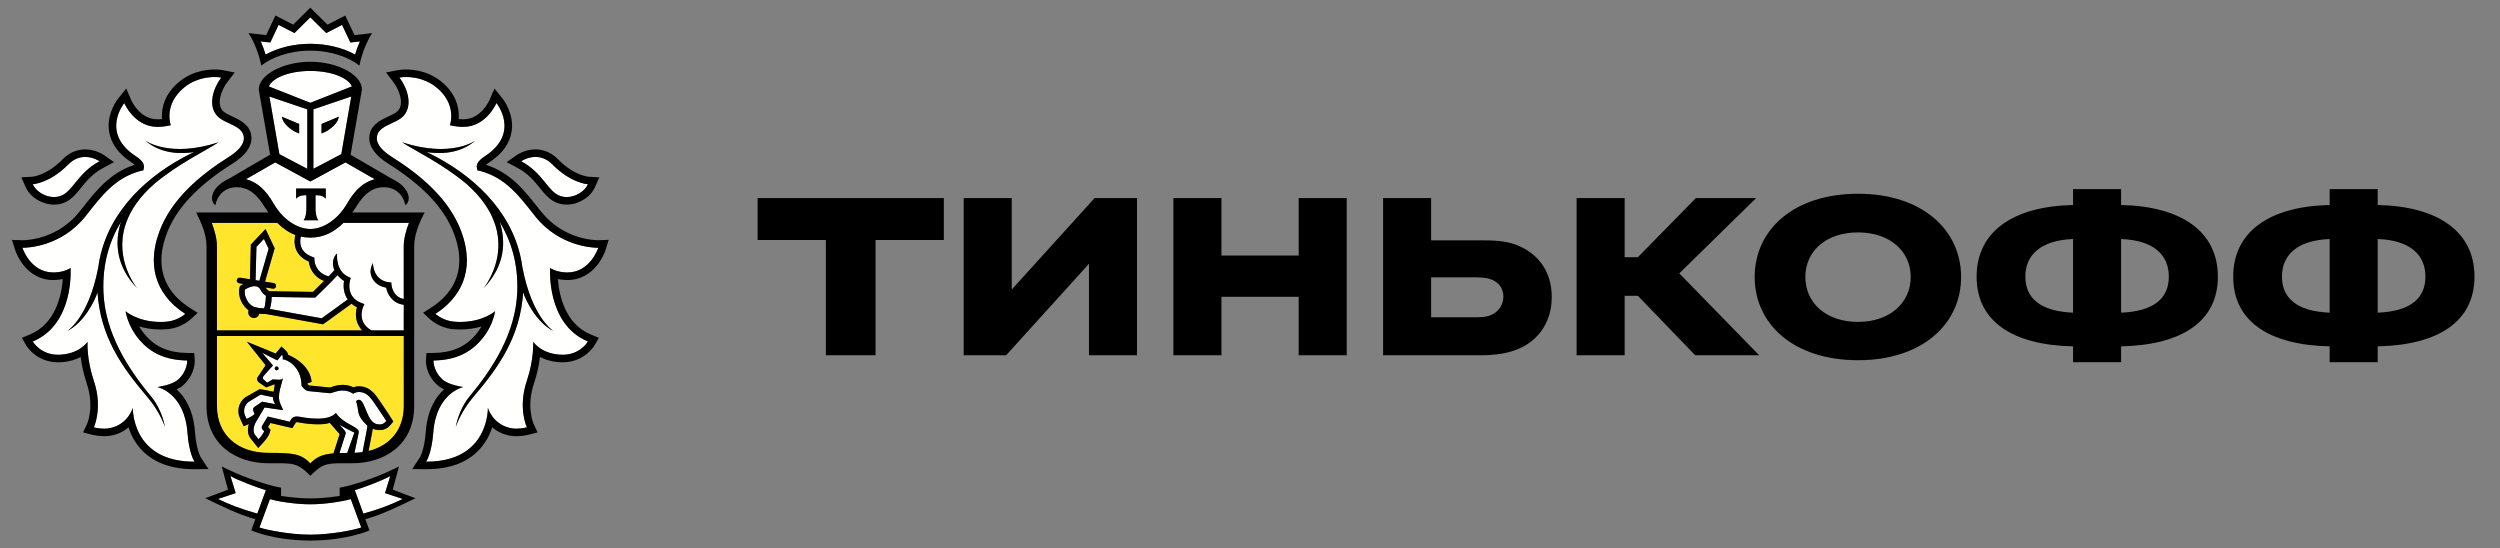 <svg width="114" height="25" viewBox="0 0 114 25" fill="none" xmlns="http://www.w3.org/2000/svg">
<rect x="0" y="0" width="114" height="25" fill="#808080" stroke="none"/>
<g clip-path="url(#clip0_20_2295)">
<path d="M11.242 19.1C11.242 19.1 11.574 18.964 11.605 18.866L11.559 18.756C11.528 18.684 11.532 18.606 11.593 18.564L11.951 18.316L12.55 18.431C12.55 18.431 12.442 18.296 12.452 18.115L11.881 17.994L11.342 18.322C11.248 18.392 11.18 18.491 11.148 18.603C11.117 18.716 11.125 18.835 11.17 18.943L11.242 19.101L11.242 19.1ZM15.478 20.66C15.584 20.656 15.704 20.654 15.833 20.654C15.833 20.654 16.141 19.754 16.159 19.726C15.93 19.619 15.706 19.501 15.489 19.372C15.581 19.509 15.803 19.665 15.759 19.786L15.478 20.66ZM15.661 10.162C15.204 10.615 14.765 10.783 14.373 10.822C14.301 10.83 14.229 10.834 14.156 10.834H14.147C14.002 10.834 13.858 10.819 13.717 10.789C13.692 10.89 13.659 11.104 13.752 11.306C13.835 11.489 14.004 11.625 14.25 11.716L14.333 11.748L14.334 11.837C14.334 11.864 14.354 12.44 14.984 12.601C15.086 12.495 15.18 12.4 15.248 12.319C15.12 12.017 15.188 11.708 15.374 11.557C15.367 11.589 15.284 12.346 15.892 12.628L15.992 12.675L15.962 12.781C15.952 12.814 15.75 13.547 16.486 13.819L16.616 13.869L16.558 13.995C16.545 14.023 16.257 14.688 16.937 15.066H18.411V13.896C17.886 13.832 17.665 13.411 17.608 13.113C17.363 13.071 17.175 12.967 17.046 12.796C16.736 12.389 17.002 12.016 17.006 11.996C17.005 11.999 17.006 12.395 17.251 12.641C17.372 12.758 17.516 12.85 17.734 12.87L17.841 12.88L17.85 12.989C17.852 13.013 17.91 13.55 18.411 13.634L18.41 11.247C18.41 10.876 18.518 10.504 18.648 10.161H15.661L15.661 10.162ZM11.693 11.256L11.654 12.775L11.827 12.803L12.25 11.344L12.035 10.895L11.694 11.256H11.693ZM12.61 16.884C12.598 16.884 12.587 16.881 12.576 16.876C12.566 16.871 12.556 16.864 12.549 16.856C12.541 16.847 12.535 16.837 12.532 16.826C12.528 16.815 12.527 16.803 12.528 16.792C12.528 16.78 12.531 16.769 12.536 16.759C12.541 16.748 12.549 16.739 12.557 16.732C12.566 16.724 12.576 16.719 12.587 16.715C12.598 16.711 12.609 16.71 12.621 16.711C12.671 16.713 12.705 16.756 12.704 16.803C12.702 16.826 12.691 16.848 12.674 16.863C12.656 16.878 12.633 16.886 12.61 16.884ZM16.359 18.23C16.371 18.23 16.387 18.231 16.4 18.235C16.665 18.311 16.73 19.258 17.192 19.342C17.237 19.352 17.279 19.354 17.316 19.354C17.45 19.354 17.529 19.298 17.615 19.196C17.615 19.196 17.382 18.832 17.209 18.586C16.978 18.264 16.799 17.875 16.369 17.875C16.359 17.875 16.346 17.875 16.335 17.876C16.253 17.879 16.174 17.906 16.107 17.953C15.963 17.858 15.796 17.807 15.623 17.806C15.355 17.806 15.145 17.929 15.04 17.929H15.037L14.077 17.835C13.927 17.82 13.808 17.669 13.765 17.61L13.748 17.584C13.748 17.558 13.748 17.532 13.747 17.509C13.714 16.724 13.107 16.389 12.89 16.383C12.89 16.383 12.916 16.234 12.858 16.178L12.646 16.434L11.951 16.086L12.447 16.664L12.027 17.135C11.975 17.188 11.981 17.261 12.003 17.292L12.184 17.451L12.414 17.312C12.425 17.304 12.447 17.301 12.472 17.301C12.536 17.301 12.631 17.317 12.716 17.317C12.811 17.317 12.892 17.298 12.902 17.209C12.873 17.5 12.602 18.006 12.78 18.402L12.911 18.702L12.063 18.58L11.665 19.25C11.543 19.473 11.523 19.713 11.641 19.845L11.79 20.03C11.79 20.03 11.999 19.81 12.045 19.665L11.977 19.591C11.921 19.528 11.924 19.473 11.959 19.405L12.208 18.993L13.209 19.229L13.262 19.138C13.33 19.025 13.428 18.992 13.535 18.992C13.58 18.992 13.625 18.997 13.672 19.005C13.858 19.042 14.164 19.091 14.47 19.091C14.806 19.091 15.139 19.03 15.317 18.832C15.679 19.369 16.415 19.454 16.357 19.728L16.164 20.648C16.292 20.642 16.415 20.634 16.532 20.618L16.717 19.661C16.732 19.579 16.745 19.498 16.756 19.416C16.685 19.344 16.514 19.192 16.416 19.008C16.287 18.759 16.357 18.628 16.236 18.305C16.236 18.305 16.274 18.229 16.359 18.229L16.359 18.23ZM25.244 15.097C24.466 14.713 23.975 13.696 23.855 13.33C23.727 15.347 22.741 16.746 21.589 18.093C20.991 18.791 20.782 19.471 20.782 19.471C20.782 19.471 20.898 18.701 21.414 18.075C22.489 16.785 23.511 15.18 23.587 13.323C23.639 12.027 23.306 10.977 22.785 10.111C23.076 11.012 23.035 12.117 22.046 13.148C22.046 13.148 24.015 10.792 21.262 8.376C20.161 7.458 18.955 6.89 18.335 6.488C20.576 7.218 21.672 6.414 21.672 6.414C20.956 7.034 20.029 7.023 19.454 6.934C19.61 7.01 19.773 7.089 19.946 7.182C21.837 8.208 23.536 9.895 23.826 12.231V12.213C24.265 14.508 25.244 15.097 25.244 15.097L25.244 15.097ZM25.82 12.424C25.837 12.425 25.852 12.425 25.869 12.425C26.923 12.425 27.28 11.298 27.28 11.298H27.26C27.066 11.298 25.499 11.253 24.392 9.847C23.663 8.923 23.066 8.11 21.886 7.791L21.769 7.77L21.744 7.651C21.712 7.471 21.835 7.303 22.116 7.121C23.744 6.056 22.637 4.698 22.637 4.698C22.637 4.698 22.173 5.784 21.133 5.784L21.055 5.782C20.937 5.776 20.823 5.773 20.709 5.748L20.517 5.71C20.517 5.71 20.814 4.904 20.097 4.165C19.559 3.607 18.902 3.512 18.524 3.512C18.332 3.512 18.212 3.537 18.212 3.537C18.571 4.006 18.831 4.785 18.416 5.266C18.057 5.678 17.18 5.699 17.18 6.315C17.18 6.575 17.424 6.88 17.863 7.153C19.18 7.981 20.488 9.081 21.032 10.554C21.712 12.392 20.946 13.612 19.853 14.311C19.853 14.311 20.196 14.626 20.692 14.667C20.794 14.677 20.893 14.681 20.985 14.681C22.034 14.681 22.577 14.189 22.577 14.189C22.577 14.189 22.487 14.869 21.942 15.499C21.437 16.08 20.776 16.424 19.768 16.438C19.768 16.438 19.736 16.905 20.183 17.31C20.469 17.565 21.128 17.649 21.128 17.649C21.128 17.649 19.892 17.898 19.756 19.721C19.682 20.709 19.429 21.052 19.429 21.052H19.451C22.319 21.052 22.246 18.596 22.246 18.596C22.246 18.596 22.445 19.323 23.245 19.513C23.342 19.538 23.445 19.548 23.544 19.548C23.8 19.548 24.025 19.488 24.025 19.488C24.025 19.488 23.606 18.605 24.021 17.371C24.366 16.346 24.311 15.587 24.311 15.587C24.311 15.587 24.697 16.171 25.655 16.176H25.665C25.892 16.18 26.115 16.126 26.315 16.02C26.516 15.915 26.686 15.761 26.81 15.572C24.898 14.779 25.087 12.221 25.087 12.221C25.087 12.221 25.335 12.406 25.819 12.424L25.82 12.424ZM6.714 18.093C5.562 16.746 4.576 15.347 4.446 13.331C4.327 13.697 3.837 14.714 3.06 15.097C3.06 15.097 4.037 14.508 4.476 12.214V12.232C4.767 9.896 6.465 8.208 8.356 7.184C8.53 7.089 8.693 7.01 8.848 6.935C8.274 7.024 7.346 7.034 6.631 6.415C6.631 6.415 7.726 7.219 9.967 6.488C9.347 6.891 8.142 7.458 7.041 8.377C4.287 10.793 6.256 13.149 6.256 13.149C5.267 12.117 5.226 11.014 5.518 10.112C4.996 10.978 4.662 12.028 4.717 13.324C4.792 15.181 5.812 16.786 6.885 18.076C7.405 18.701 7.522 19.471 7.522 19.471C7.522 19.471 7.31 18.793 6.713 18.094L6.714 18.093ZM7.175 17.648C7.175 17.648 7.834 17.566 8.121 17.31C8.566 16.905 8.535 16.438 8.535 16.438C7.526 16.424 6.866 16.081 6.359 15.499C5.816 14.869 5.726 14.19 5.726 14.19C5.726 14.19 6.268 14.681 7.316 14.681C7.41 14.681 7.509 14.677 7.609 14.667C7.919 14.636 8.213 14.512 8.451 14.312C7.357 13.612 6.591 12.392 7.27 10.554C7.814 9.082 9.121 7.981 10.44 7.152C10.878 6.88 11.121 6.575 11.121 6.315C11.121 5.699 10.246 5.679 9.887 5.266C9.472 4.785 9.732 4.006 10.091 3.537C10.091 3.537 9.971 3.512 9.779 3.512C9.401 3.512 8.745 3.607 8.205 4.166C7.488 4.905 7.786 5.711 7.786 5.711L7.594 5.749C7.48 5.772 7.365 5.776 7.247 5.783L7.171 5.784C6.129 5.784 5.665 4.699 5.665 4.699C5.665 4.699 4.56 6.057 6.188 7.121C6.468 7.303 6.591 7.472 6.558 7.652L6.534 7.769L6.415 7.79C5.237 8.11 4.639 8.923 3.91 9.847C2.802 11.253 1.237 11.298 1.043 11.298H1.021C1.021 11.298 1.379 12.425 2.433 12.425C2.45 12.425 2.465 12.425 2.483 12.424C2.968 12.406 3.216 12.221 3.216 12.221C3.216 12.221 3.404 14.779 1.492 15.572C1.492 15.572 1.84 16.177 2.638 16.177H2.647C3.607 16.171 3.992 15.588 3.992 15.588C3.992 15.588 3.936 16.347 4.28 17.372C4.695 18.607 4.278 19.488 4.278 19.488C4.278 19.488 4.501 19.548 4.759 19.548C4.859 19.548 4.961 19.539 5.057 19.513C5.856 19.323 6.056 18.596 6.056 18.596C6.056 18.596 5.983 21.052 8.851 21.052H8.872C8.872 21.052 8.621 20.71 8.547 19.722C8.411 17.899 7.174 17.649 7.174 17.649L7.175 17.648ZM13.504 8.596H14.856V9.06C14.697 8.865 14.387 8.905 14.387 8.905V9.573C14.387 9.573 14.398 9.902 14.514 10.044H13.845C13.962 9.902 13.972 9.573 13.972 9.573V8.905C13.972 8.905 13.664 8.865 13.504 9.06L13.504 8.596ZM12.03 8.666C12.077 8.716 12.123 8.771 12.168 8.826C12.178 8.839 12.188 8.85 12.199 8.865C12.24 8.92 12.282 8.978 12.322 9.037L12.349 9.077C12.397 9.149 12.442 9.224 12.487 9.301C12.902 10.014 13.563 10.441 14.15 10.441C14.739 10.441 15.4 10.014 15.815 9.301C15.861 9.222 15.907 9.145 15.955 9.073C16.01 8.989 16.069 8.907 16.132 8.828C16.178 8.771 16.226 8.715 16.274 8.664C16.282 8.657 16.289 8.648 16.297 8.642C16.509 8.426 16.759 8.262 17.088 8.171L16.942 8.086H16.934L16.351 7.749L15.753 7.406L14.155 8.275L14.15 8.271L14.148 8.275L12.549 7.406L11.951 7.749L11.368 8.086H11.361L11.214 8.171C11.542 8.261 11.793 8.424 12.005 8.64C12.014 8.648 12.02 8.658 12.03 8.666ZM14.15 3.235C13.161 3.235 12.418 3.559 12.256 3.941L14.15 4.687L16.045 3.941C15.885 3.559 15.142 3.235 14.15 3.235ZM14.171 22.994H14.133C13.533 22.998 12.706 22.875 12.308 22.759L11.829 24.053C12.145 24.165 13.215 24.381 14.152 24.381C15.089 24.381 16.159 24.165 16.474 24.053L15.996 22.759C15.596 22.875 14.771 22.998 14.171 22.994ZM17.795 21.707C17.438 21.908 16.642 22.211 16.179 22.351L16.568 23.421C17.284 23.225 17.875 22.997 18.363 22.752L17.557 22.485L17.795 21.707ZM10.508 21.707L10.747 22.485L9.939 22.752C10.426 22.997 11.02 23.225 11.734 23.42L12.123 22.351C11.661 22.21 10.864 21.908 10.508 21.707ZM14.15 1.997C14.897 1.997 15.629 2.176 16.192 2.488C16.244 2.317 16.315 2.107 16.413 1.888L16.2 1.914L15.977 1.936L15.882 1.734L15.597 1.134L15.079 1.403L14.876 1.506L14.714 1.348L14.15 0.79L13.587 1.348L13.426 1.506L13.225 1.403L12.703 1.134L12.421 1.734L12.326 1.937L12.102 1.914L11.89 1.888C11.988 2.107 12.059 2.317 12.111 2.488C12.676 2.176 13.408 1.997 14.151 1.997H14.15ZM25.547 8.939C25.644 8.972 25.742 8.987 25.84 8.987C26.263 8.987 26.671 8.713 26.811 8.402C26.811 8.402 26.036 8.355 25.204 7.511C24.939 7.238 24.658 7.156 24.418 7.156C24.044 7.156 23.763 7.353 23.763 7.353C24.769 7.887 24.974 8.746 25.547 8.939ZM2.463 8.986C2.561 8.986 2.659 8.972 2.753 8.938C3.328 8.745 3.535 7.887 4.539 7.353C4.539 7.353 4.258 7.156 3.886 7.156C3.644 7.156 3.364 7.237 3.098 7.512C2.266 8.355 1.493 8.402 1.493 8.402C1.632 8.713 2.04 8.987 2.463 8.987L2.463 8.986ZM13.642 5.652V6.089L13.558 6.05C13.554 6.047 13.43 6.02 13.216 5.85C12.862 5.576 12.855 5.322 12.855 5.322L13.641 5.652L13.642 5.652ZM14.012 7.698V4.986L12.283 4.4L12.74 7.028L14.013 7.698L14.012 7.698ZM14.662 5.652L15.447 5.322C15.447 5.322 15.441 5.576 15.085 5.85C14.872 6.019 14.748 6.047 14.745 6.05L14.662 6.088L14.662 5.652ZM15.563 7.029L16.017 4.401L14.289 4.986V7.699L15.563 7.028L15.563 7.029ZM11.567 13.987C11.736 14.047 11.94 14.06 12.044 14.06C12.048 14.047 12.054 14.031 12.06 14.011C12.068 13.981 12.077 13.95 12.084 13.917C12.113 13.766 12.123 13.597 12.126 13.487C12.03 13.429 11.951 13.346 11.899 13.247C11.835 13.112 11.743 13.049 11.609 13.049C11.436 13.049 11.249 13.155 11.168 13.203C11.105 13.578 11.382 13.918 11.567 13.986L11.567 13.987ZM15.391 12.547C15.071 12.896 14.441 13.504 14.411 13.534L14.373 13.572L12.387 13.541C12.385 13.705 12.364 13.868 12.323 14.027L12.307 14.089L14.67 14.514C14.915 14.342 15.591 13.849 15.854 13.655C15.663 13.377 15.645 13.046 15.688 12.814C15.575 12.743 15.474 12.652 15.391 12.547Z" fill="#FFFFFE"/>
<path d="M18.411 15.323H9.893V18.523C9.893 19.832 10.841 20.65 12.241 20.65C13.409 20.65 13.717 20.695 14.152 21.127C14.452 20.828 14.7 20.717 15.21 20.675L15.221 20.626L15.489 19.797C15.474 19.778 15.036 19.28 15.036 19.28C14.862 19.338 14.716 19.348 14.469 19.348C14.218 19.348 13.933 19.318 13.624 19.261C13.595 19.254 13.565 19.251 13.536 19.25C13.498 19.25 13.495 19.253 13.485 19.272L13.432 19.36L13.334 19.521L13.15 19.479L12.333 19.287L12.22 19.471L12.238 19.491L12.336 19.601L12.293 19.744C12.232 19.93 12.037 20.147 11.978 20.207L11.774 20.426L11.587 20.192L11.447 20.016C11.3 19.852 11.266 19.601 11.349 19.337C11.347 19.339 11.344 19.34 11.341 19.34L11.11 19.436L11.007 19.21L10.934 19.051C10.863 18.888 10.851 18.707 10.898 18.536C10.945 18.365 11.049 18.216 11.193 18.112L11.85 17.741L12.477 17.863C12.492 17.803 12.515 17.589 12.532 17.534C12.52 17.533 12.509 17.53 12.497 17.53L12.136 17.664L11.788 17.425C11.788 17.425 11.652 17.294 11.775 17.163L12.111 16.653L11.258 15.584L12.57 16.121L12.658 16.014L12.834 15.801L13.035 15.993C13.088 16.044 13.125 16.11 13.141 16.182C13.502 16.323 14.15 16.737 14.208 17.412L14.005 17.493V17.498C14.052 17.553 14.09 17.576 14.102 17.578L15.039 17.67C15.063 17.665 15.092 17.655 15.125 17.646C15.242 17.606 15.417 17.548 15.624 17.548C15.793 17.548 15.956 17.587 16.113 17.661C16.171 17.638 16.241 17.622 16.324 17.617L16.369 17.616C16.87 17.616 17.12 17.99 17.32 18.289C17.353 18.341 17.386 18.389 17.421 18.437C17.596 18.684 17.825 19.045 17.834 19.061L17.938 19.221L17.811 19.369C17.714 19.482 17.567 19.613 17.316 19.613C17.259 19.613 17.203 19.607 17.147 19.596C17.095 19.586 17.045 19.571 16.997 19.55C16.989 19.603 16.981 19.656 16.971 19.709L16.807 20.565C17.789 20.324 18.413 19.583 18.413 18.523L18.411 15.323ZM9.893 15.066H16.518C16.187 14.724 16.193 14.292 16.276 14.011C16.187 13.969 16.104 13.914 16.029 13.849C15.77 14.039 14.98 14.614 14.774 14.758L14.729 14.788L12.129 14.319H12.076C12.014 14.319 11.923 14.316 11.823 14.303C11.812 14.351 11.788 14.395 11.753 14.429C11.718 14.463 11.674 14.486 11.626 14.496C11.578 14.505 11.528 14.501 11.483 14.483C11.437 14.465 11.398 14.434 11.37 14.395C11.35 14.367 11.335 14.337 11.328 14.304C11.32 14.271 11.319 14.237 11.324 14.204L11.334 14.148C11.067 13.959 10.818 13.538 10.928 13.093L10.939 13.047L10.977 13.02C11.015 12.994 11.054 12.969 11.095 12.947L10.906 12.917C10.872 12.911 10.842 12.893 10.822 12.865C10.802 12.838 10.794 12.804 10.798 12.77C10.81 12.699 10.876 12.65 10.947 12.662L11.396 12.733L11.438 11.151L12.107 10.443L12.525 11.322L12.084 12.845L12.482 12.907C12.516 12.913 12.546 12.932 12.566 12.959C12.586 12.987 12.594 13.022 12.589 13.056C12.584 13.086 12.569 13.113 12.545 13.133C12.522 13.152 12.492 13.163 12.462 13.163L12.442 13.162L12.117 13.109C12.122 13.12 12.128 13.125 12.133 13.136C12.169 13.198 12.223 13.248 12.288 13.278L14.27 13.311C14.354 13.229 14.562 13.025 14.776 12.81C14.589 12.742 14.425 12.623 14.303 12.467C14.18 12.311 14.103 12.124 14.081 11.927C13.809 11.811 13.62 11.638 13.516 11.412C13.389 11.132 13.434 10.851 13.468 10.715C13.204 10.62 12.926 10.443 12.642 10.162H9.656C9.785 10.505 9.893 10.877 9.893 11.247V15.065L9.893 15.066Z" fill="#FFE52B"/>
<path d="M14.152 4.688L12.258 3.941C12.419 3.56 13.161 3.236 14.152 3.235C15.143 3.236 15.886 3.56 16.047 3.941L14.152 4.688ZM15.564 7.029L14.291 7.699V4.985L16.018 4.399L15.564 7.028L15.564 7.029ZM16.352 7.749L16.934 8.086H16.942L17.089 8.171C16.76 8.262 16.509 8.427 16.298 8.642L16.275 8.665C16.226 8.718 16.178 8.772 16.133 8.829L16.106 8.864C16.061 8.922 16.018 8.981 15.978 9.043L15.956 9.074C15.907 9.148 15.86 9.224 15.816 9.302C15.4 10.015 14.739 10.441 14.152 10.443C13.564 10.441 12.902 10.015 12.488 9.302C12.444 9.226 12.398 9.151 12.35 9.077L12.323 9.037C12.283 8.979 12.242 8.922 12.2 8.866C12.19 8.851 12.18 8.839 12.169 8.827C12.125 8.772 12.079 8.718 12.031 8.666C12.021 8.659 12.014 8.649 12.005 8.641C11.79 8.415 11.516 8.253 11.214 8.171L11.362 8.086H11.368L11.953 7.749L12.55 7.406L14.149 8.275L14.152 8.272L14.156 8.275L15.754 7.406L16.352 7.749ZM18.649 10.162C18.518 10.505 18.41 10.877 18.41 11.247L18.412 13.634C17.913 13.551 17.853 13.014 17.851 12.99L17.842 12.881L17.734 12.871C17.551 12.855 17.38 12.774 17.252 12.642C17.007 12.397 17.007 12.001 17.007 11.997C17.004 12.017 16.738 12.389 17.046 12.795C17.176 12.967 17.365 13.073 17.608 13.115C17.666 13.412 17.887 13.833 18.412 13.898V15.065H16.938C16.258 14.688 16.546 14.024 16.559 13.995L16.617 13.868L16.487 13.819C15.75 13.547 15.954 12.813 15.963 12.782L15.994 12.675L15.892 12.628C15.285 12.347 15.367 11.589 15.376 11.557C15.188 11.709 15.121 12.017 15.249 12.32C15.18 12.4 15.086 12.496 14.984 12.601C14.807 12.562 14.647 12.467 14.53 12.329C14.412 12.19 14.344 12.018 14.335 11.837L14.334 11.748L14.251 11.716C14.005 11.626 13.837 11.489 13.753 11.306C13.66 11.103 13.692 10.892 13.718 10.788C13.859 10.818 14.003 10.833 14.147 10.834H14.157C14.23 10.834 14.302 10.829 14.373 10.822C14.766 10.783 15.204 10.615 15.662 10.162L18.649 10.162ZM16.807 20.565L16.972 19.709L16.998 19.551C17.1 19.591 17.208 19.612 17.317 19.614C17.568 19.614 17.715 19.481 17.812 19.369L17.937 19.222L17.835 19.061C17.826 19.045 17.597 18.684 17.421 18.437C17.387 18.389 17.353 18.339 17.321 18.288C17.121 17.99 16.871 17.616 16.369 17.616L16.325 17.617C16.252 17.621 16.181 17.636 16.113 17.66C15.96 17.587 15.793 17.549 15.624 17.549C15.454 17.553 15.286 17.585 15.126 17.645C15.093 17.655 15.063 17.665 15.039 17.67L14.102 17.578C14.091 17.575 14.053 17.552 14.006 17.498V17.493L14.208 17.412C14.152 16.738 13.503 16.323 13.142 16.182C13.126 16.11 13.089 16.044 13.036 15.992L12.835 15.802L12.658 16.013L12.571 16.122L11.258 15.583L12.112 16.653L11.776 17.163C11.652 17.293 11.789 17.425 11.789 17.425L12.136 17.665L12.497 17.53C12.509 17.53 12.52 17.533 12.533 17.534C12.515 17.589 12.493 17.804 12.477 17.863L11.851 17.741L11.194 18.112C10.855 18.36 10.809 18.77 10.935 19.051L11.007 19.211L11.111 19.436L11.341 19.341C11.345 19.34 11.348 19.339 11.35 19.337C11.267 19.601 11.301 19.852 11.448 20.017L11.588 20.192L11.774 20.427L11.978 20.208C12.039 20.148 12.233 19.93 12.293 19.743L12.337 19.601L12.238 19.492L12.221 19.471L12.333 19.287L13.151 19.48L13.335 19.522L13.433 19.36L13.486 19.273C13.496 19.254 13.498 19.251 13.536 19.251C13.565 19.251 13.594 19.254 13.625 19.261C13.904 19.316 14.187 19.345 14.471 19.348C14.715 19.348 14.863 19.339 15.036 19.281C15.036 19.281 15.475 19.778 15.49 19.797L15.221 20.626L15.209 20.675C14.701 20.717 14.453 20.828 14.153 21.127C13.718 20.697 13.41 20.651 12.242 20.651C10.842 20.651 9.893 19.832 9.893 18.522V15.323H18.412L18.413 18.522C18.413 19.584 17.789 20.324 16.807 20.565ZM11.56 18.757L11.605 18.867C11.575 18.964 11.242 19.101 11.242 19.101L11.171 18.943C11.126 18.835 11.118 18.716 11.149 18.603C11.18 18.49 11.248 18.391 11.343 18.321L11.881 17.994L12.453 18.114C12.442 18.296 12.551 18.431 12.551 18.431L11.952 18.317L11.594 18.564C11.533 18.606 11.528 18.684 11.56 18.757ZM16.716 19.66L16.533 20.617C16.415 20.634 16.291 20.643 16.164 20.648L16.358 19.729C16.415 19.455 15.681 19.37 15.317 18.833C15.14 19.032 14.807 19.091 14.471 19.091C14.164 19.091 13.859 19.042 13.673 19.005C13.628 18.997 13.582 18.993 13.537 18.992C13.429 18.992 13.331 19.025 13.263 19.139L13.21 19.23L12.209 18.994L11.959 19.406C11.924 19.473 11.921 19.529 11.978 19.591L12.046 19.665C11.999 19.81 11.791 20.031 11.791 20.031L11.642 19.845C11.524 19.714 11.544 19.473 11.666 19.25L12.063 18.58L12.912 18.702L12.78 18.402C12.603 18.005 12.873 17.5 12.902 17.21C12.892 17.298 12.811 17.317 12.718 17.317C12.632 17.317 12.536 17.302 12.473 17.302C12.448 17.302 12.426 17.304 12.415 17.312L12.185 17.451L12.004 17.292C11.982 17.262 11.975 17.189 12.028 17.134L12.448 16.665L11.952 16.086L12.646 16.435L12.858 16.178C12.916 16.235 12.891 16.384 12.891 16.384C13.107 16.39 13.716 16.725 13.747 17.508C13.75 17.532 13.75 17.558 13.75 17.585L13.765 17.61C13.809 17.67 13.927 17.821 14.078 17.835L15.037 17.93H15.041C15.146 17.93 15.356 17.806 15.624 17.806C15.771 17.806 15.934 17.844 16.108 17.953C16.108 17.953 16.195 17.884 16.337 17.876C16.347 17.875 16.359 17.875 16.369 17.875C16.8 17.875 16.979 18.263 17.21 18.586C17.384 18.832 17.616 19.196 17.616 19.196C17.53 19.298 17.45 19.355 17.316 19.355C17.275 19.355 17.233 19.351 17.192 19.343C16.732 19.257 16.664 18.311 16.401 18.235C16.388 18.232 16.373 18.23 16.359 18.23C16.274 18.23 16.238 18.305 16.238 18.305C16.358 18.629 16.287 18.759 16.417 19.008C16.514 19.193 16.686 19.344 16.756 19.416C16.756 19.416 16.738 19.556 16.716 19.661L16.716 19.66ZM15.833 20.654C15.705 20.654 15.585 20.656 15.478 20.66L15.759 19.786C15.803 19.665 15.581 19.509 15.489 19.372C15.628 19.459 15.987 19.65 16.16 19.726C16.047 20.034 15.939 20.344 15.833 20.654ZM11.654 12.776L11.694 11.256L12.035 10.895L12.25 11.344L11.827 12.803L11.653 12.777L11.654 12.776ZM11.899 13.247C11.951 13.346 12.03 13.429 12.126 13.486C12.123 13.63 12.11 13.774 12.084 13.917C12.077 13.95 12.069 13.981 12.059 14.011C12.055 14.031 12.049 14.047 12.045 14.06C11.94 14.06 11.735 14.047 11.568 13.986C11.383 13.918 11.105 13.578 11.169 13.203C11.25 13.154 11.435 13.049 11.61 13.049C11.744 13.049 11.835 13.112 11.899 13.247ZM15.855 13.655C15.593 13.849 14.916 14.342 14.671 14.514L12.307 14.089L12.324 14.027C12.354 13.904 12.387 13.737 12.388 13.54L14.374 13.572L14.412 13.534C14.442 13.504 15.072 12.896 15.392 12.547C15.468 12.643 15.563 12.733 15.689 12.813C15.647 13.047 15.664 13.377 15.855 13.655ZM12.642 10.162C12.927 10.444 13.204 10.619 13.469 10.716C13.435 10.851 13.389 11.133 13.516 11.412C13.62 11.638 13.809 11.811 14.082 11.927C14.112 12.206 14.288 12.625 14.777 12.81C14.563 13.026 14.354 13.229 14.271 13.311L12.289 13.28C12.223 13.248 12.169 13.198 12.133 13.135C12.129 13.125 12.122 13.12 12.118 13.11L12.442 13.162L12.462 13.163C12.493 13.163 12.522 13.152 12.546 13.133C12.569 13.113 12.584 13.086 12.589 13.056C12.595 13.022 12.586 12.988 12.567 12.96C12.547 12.932 12.517 12.913 12.483 12.908L12.085 12.844L12.526 11.322L12.108 10.444L11.438 11.152L11.397 12.734L10.947 12.662C10.877 12.649 10.811 12.7 10.798 12.77C10.793 12.804 10.801 12.838 10.822 12.866C10.842 12.894 10.872 12.912 10.906 12.918L11.095 12.947C11.027 12.985 10.982 13.016 10.977 13.02L10.939 13.047L10.929 13.094C10.819 13.538 11.067 13.96 11.334 14.148L11.325 14.204C11.314 14.272 11.329 14.34 11.37 14.395C11.393 14.428 11.424 14.456 11.46 14.474C11.497 14.493 11.537 14.502 11.578 14.502C11.635 14.502 11.69 14.482 11.735 14.446C11.779 14.41 11.81 14.36 11.823 14.305C11.923 14.316 12.014 14.319 12.076 14.319H12.13L14.729 14.788L14.774 14.759C14.981 14.614 15.771 14.04 16.03 13.849C16.102 13.91 16.181 13.966 16.277 14.012C16.193 14.293 16.188 14.724 16.518 15.066H9.893V11.248C9.893 10.877 9.785 10.505 9.656 10.162L12.642 10.162ZM12.284 4.401L14.013 4.986V7.699L12.74 7.029L12.284 4.4V4.401ZM16.503 4.073C16.503 3.411 15.387 2.816 14.155 2.816H14.148C12.916 2.816 11.801 3.411 11.801 4.073L11.825 4.236L12.317 7.055L11.823 7.341L10.546 8.087H10.55C10.55 8.087 10.263 8.234 10.129 8.325C9.643 8.662 9.539 9.154 9.822 9.358C9.891 8.956 10.209 8.537 10.804 8.537C11.233 8.537 11.559 8.758 11.824 9.089C11.892 9.172 11.956 9.262 12.016 9.358C12.09 9.479 12.165 9.586 12.238 9.688H8.945C9.187 10.174 9.418 10.688 9.418 11.247V18.523C9.418 20.284 10.774 21.125 12.241 21.125C13.375 21.125 13.527 21.073 14.153 21.695C14.775 21.073 14.929 21.125 16.064 21.125C17.532 21.125 18.886 20.284 18.886 18.523V11.247C18.886 10.688 19.116 10.174 19.359 9.688H16.065C16.139 9.586 16.213 9.479 16.287 9.358C16.348 9.262 16.412 9.173 16.478 9.089C16.744 8.757 17.071 8.537 17.5 8.537C18.094 8.537 18.412 8.956 18.482 9.358C18.765 9.154 18.663 8.662 18.172 8.325C18.042 8.234 17.754 8.087 17.754 8.087H17.759L16.478 7.341L15.987 7.055L16.478 4.236L16.503 4.073ZM3.099 7.512C3.364 7.239 3.645 7.156 3.887 7.156C4.258 7.156 4.54 7.354 4.54 7.354C3.535 7.888 3.328 8.745 2.754 8.939C2.661 8.971 2.562 8.987 2.463 8.986C2.041 8.986 1.632 8.714 1.493 8.403C1.493 8.403 2.267 8.355 3.099 7.512ZM2.463 9.33C2.601 9.33 2.737 9.309 2.865 9.265C3.225 9.146 3.454 8.861 3.696 8.562C3.943 8.259 4.221 7.915 4.703 7.659L5.199 7.393L4.738 7.069C4.7 7.046 4.355 6.813 3.887 6.813C3.503 6.813 3.146 6.969 2.852 7.269C2.137 7.998 1.495 8.057 1.472 8.058L0.973 8.087L1.177 8.544C1.384 9 1.925 9.33 2.463 9.33ZM4.717 13.324C4.664 12.028 4.996 10.977 5.518 10.111C5.228 11.013 5.267 12.117 6.258 13.149C6.258 13.149 4.288 10.792 7.041 8.378C8.143 7.458 9.348 6.89 9.968 6.488C7.727 7.219 6.632 6.415 6.632 6.415C7.348 7.034 8.275 7.024 8.85 6.934C8.694 7.01 8.531 7.089 8.357 7.183C6.466 8.208 4.768 9.896 4.477 12.232V12.214C4.038 14.508 3.06 15.097 3.06 15.097C3.838 14.713 4.328 13.697 4.447 13.331C4.577 15.347 5.562 16.746 6.714 18.094C7.312 18.792 7.522 19.47 7.522 19.47C7.522 19.47 7.406 18.701 6.887 18.076C5.814 16.786 4.793 15.18 4.717 13.324L4.717 13.324ZM13.504 8.597V9.061C13.664 8.866 13.972 8.906 13.972 8.906V9.573C13.972 9.573 13.962 9.902 13.845 10.044H14.515C14.398 9.902 14.387 9.573 14.387 9.573V8.906C14.387 8.906 14.697 8.866 14.855 9.061V8.597H13.503H13.504ZM13.217 5.85C13.431 6.019 13.554 6.048 13.558 6.05L13.641 6.088V5.652L12.856 5.323C12.856 5.323 12.862 5.576 13.217 5.85ZM15.086 5.85C15.441 5.576 15.448 5.323 15.448 5.323L14.662 5.652V6.089L14.745 6.05C14.749 6.048 14.872 6.019 15.086 5.85ZM24.419 7.156C24.659 7.156 24.94 7.238 25.204 7.512C26.037 8.355 26.811 8.403 26.811 8.403C26.671 8.714 26.263 8.987 25.84 8.987C25.743 8.987 25.644 8.972 25.548 8.938C24.975 8.745 24.77 7.888 23.764 7.354C23.764 7.354 24.044 7.156 24.419 7.156ZM23.6 7.658C24.082 7.914 24.363 8.258 24.609 8.562C24.851 8.86 25.08 9.146 25.44 9.265C25.567 9.309 25.702 9.33 25.84 9.33C26.379 9.33 26.921 9 27.126 8.543L27.332 8.087L26.833 8.057C26.81 8.057 26.167 7.998 25.452 7.269C25.157 6.969 24.802 6.812 24.419 6.812C23.95 6.812 23.603 7.046 23.565 7.07L23.105 7.393L23.6 7.658ZM23.826 12.215V12.232C23.536 9.896 21.838 8.209 19.947 7.184C19.773 7.09 19.61 7.01 19.454 6.935C20.029 7.024 20.956 7.034 21.672 6.415C21.672 6.415 20.577 7.219 18.335 6.488C18.955 6.891 20.161 7.458 21.263 8.377C24.015 10.793 22.046 13.149 22.046 13.149C23.036 12.118 23.077 11.014 22.785 10.112C23.306 10.978 23.639 12.028 23.587 13.324C23.512 15.181 22.49 16.786 21.415 18.076C20.898 18.701 20.783 19.471 20.783 19.471C20.783 19.471 20.992 18.793 21.589 18.094C22.741 16.746 23.727 15.348 23.856 13.331C23.975 13.698 24.466 14.715 25.244 15.098C25.244 15.098 24.266 14.509 23.826 12.215L23.826 12.215ZM8.852 21.053C5.984 21.053 6.057 18.597 6.057 18.597C6.057 18.597 5.856 19.324 5.058 19.513C4.96 19.538 4.86 19.55 4.759 19.549C4.502 19.549 4.279 19.488 4.279 19.488C4.279 19.488 4.697 18.606 4.28 17.372C3.937 16.347 3.993 15.588 3.993 15.588C3.993 15.588 3.607 16.171 2.649 16.177H2.639C1.842 16.177 1.493 15.572 1.493 15.572C3.405 14.78 3.217 12.221 3.217 12.221C3.217 12.221 2.968 12.407 2.485 12.425H2.434C1.379 12.425 1.022 11.298 1.022 11.298H1.044C1.239 11.298 2.803 11.253 3.91 9.847C4.639 8.923 5.238 8.11 6.415 7.791L6.534 7.77L6.559 7.652C6.592 7.472 6.468 7.303 6.189 7.122C4.561 6.057 5.666 4.699 5.666 4.699C5.666 4.699 6.128 5.784 7.172 5.784L7.247 5.783C7.365 5.777 7.481 5.772 7.595 5.748L7.787 5.711C7.787 5.711 7.489 4.905 8.207 4.166C8.746 3.607 9.401 3.512 9.78 3.512C9.972 3.512 10.091 3.537 10.091 3.537C9.733 4.006 9.473 4.785 9.887 5.266C10.246 5.679 11.122 5.699 11.122 6.314C11.122 6.576 10.878 6.88 10.441 7.153C9.122 7.982 7.815 9.081 7.27 10.555C6.592 12.392 7.358 13.612 8.451 14.312C8.451 14.312 8.107 14.627 7.61 14.667C7.513 14.677 7.415 14.681 7.317 14.681C6.269 14.681 5.726 14.191 5.726 14.191C5.726 14.191 5.817 14.869 6.359 15.5C6.865 16.081 7.526 16.424 8.535 16.438C8.535 16.438 8.568 16.905 8.121 17.31C7.835 17.567 7.175 17.649 7.175 17.649C7.175 17.649 8.412 17.899 8.548 19.722C8.622 20.71 8.873 21.052 8.873 21.052L8.852 21.053ZM9.157 20.857C9.156 20.853 8.956 20.541 8.892 19.697C8.816 18.686 8.434 18.096 8.055 17.757C8.165 17.706 8.267 17.642 8.351 17.565C8.907 17.067 8.883 16.481 8.88 16.416L8.858 16.1L8.54 16.095C7.693 16.082 7.101 15.829 6.621 15.273C6.518 15.152 6.426 15.023 6.346 14.886C6.611 14.966 6.934 15.026 7.317 15.026C7.419 15.026 7.526 15.02 7.639 15.012C8.025 14.974 8.389 14.819 8.684 14.568L9.014 14.264L8.638 14.024C7.795 13.485 6.933 12.465 7.595 10.675C8.024 9.511 9.014 8.458 10.625 7.447C11.169 7.104 11.466 6.7 11.466 6.314C11.466 5.719 10.968 5.484 10.602 5.316C10.424 5.231 10.238 5.146 10.148 5.042C9.865 4.714 10.103 4.087 10.366 3.746L10.703 3.306L10.157 3.198C10.142 3.196 9.998 3.169 9.779 3.169C9.372 3.169 8.593 3.268 7.959 3.925C7.429 4.472 7.359 5.054 7.387 5.43C7.335 5.435 7.284 5.437 7.23 5.439H7.171C6.374 5.439 5.997 4.596 5.983 4.563L5.759 4.036L5.396 4.48C5.376 4.508 4.844 5.167 4.974 5.995C5.06 6.545 5.406 7.019 6 7.409C6.065 7.451 6.109 7.486 6.142 7.515C5.02 7.879 4.396 8.677 3.735 9.515L3.64 9.634C2.631 10.916 1.202 10.955 1.031 10.955L0.545 10.94L0.693 11.402C0.71 11.458 1.141 12.77 2.434 12.77L2.496 12.768C2.632 12.764 2.756 12.745 2.864 12.724C2.811 13.44 2.547 14.763 1.359 15.255L0.997 15.405L1.193 15.746C1.211 15.777 1.652 16.52 2.651 16.52C3.009 16.524 3.362 16.441 3.68 16.28C3.719 16.603 3.799 17.018 3.954 17.483C4.316 18.557 3.979 19.311 3.967 19.341L3.788 19.716L4.191 19.822C4.218 19.829 4.466 19.891 4.759 19.891C5.162 19.892 5.553 19.749 5.859 19.488C5.969 19.824 6.157 20.205 6.482 20.541C7.037 21.11 7.834 21.397 8.875 21.397L9.506 21.388L9.157 20.857ZM12.621 16.711C12.609 16.71 12.598 16.712 12.587 16.715C12.576 16.719 12.566 16.725 12.557 16.732C12.548 16.74 12.541 16.749 12.536 16.759C12.531 16.77 12.528 16.781 12.528 16.793C12.527 16.804 12.528 16.816 12.532 16.826C12.536 16.837 12.541 16.848 12.549 16.856C12.557 16.865 12.566 16.872 12.577 16.877C12.587 16.881 12.599 16.884 12.61 16.884C12.633 16.886 12.656 16.878 12.674 16.863C12.691 16.848 12.702 16.827 12.704 16.804C12.705 16.781 12.697 16.758 12.681 16.74C12.666 16.723 12.644 16.713 12.621 16.711ZM16.569 23.421L16.18 22.352C16.643 22.211 17.438 21.908 17.796 21.707L17.558 22.485L18.364 22.752C17.876 22.996 17.285 23.224 16.569 23.42L16.569 23.421ZM14.153 24.381C13.215 24.381 12.146 24.166 11.83 24.054L12.309 22.76C12.706 22.876 13.533 22.998 14.133 22.995H14.171C14.771 22.998 15.597 22.875 15.996 22.76L16.474 24.054C16.159 24.166 15.089 24.381 14.153 24.381ZM9.94 22.752L10.747 22.485L10.508 21.707C10.864 21.908 11.662 22.212 12.124 22.352L11.735 23.421C11.021 23.225 10.428 22.996 9.94 22.752ZM18.4 22.515L17.909 22.327L18.045 21.821L18.194 21.269C18.194 21.269 17.325 21.74 16.099 22.093C15.752 22.193 15.489 22.239 15.489 22.239V22.614C15.489 22.614 14.833 22.727 14.171 22.727H14.133C13.47 22.727 12.816 22.614 12.816 22.614V22.238C12.816 22.238 12.552 22.193 12.205 22.093C10.98 21.739 10.111 21.269 10.111 21.269L10.258 21.821L10.397 22.327L9.904 22.515L9.358 22.718C9.983 23.02 10.851 23.459 11.644 23.676L11.457 24.187C11.457 24.187 12.464 24.645 14.14 24.649V24.65H14.163V24.649C15.842 24.645 16.848 24.187 16.848 24.187L16.659 23.676C17.453 23.459 18.322 23.021 18.944 22.718L18.4 22.515ZM12.103 1.913L12.326 1.937L12.422 1.734L12.703 1.134L13.224 1.403L13.427 1.507L14.15 0.79L14.715 1.347L14.877 1.507L15.079 1.403L15.597 1.134L15.883 1.734L15.977 1.937L16.2 1.913L16.413 1.888C16.316 2.108 16.244 2.316 16.192 2.489C15.629 2.175 14.898 1.998 14.151 1.998C13.408 1.998 12.677 2.175 12.111 2.489C12.05 2.285 11.977 2.084 11.891 1.888L12.102 1.913H12.103ZM14.15 2.31C15.15 2.31 15.949 2.641 16.391 2.993C16.391 2.993 16.522 2.205 16.969 1.51L16.165 1.6L15.744 0.708L14.935 1.124L14.15 0.35L13.369 1.124L12.559 0.708L12.139 1.601L11.334 1.509C11.782 2.205 11.913 2.992 11.913 2.992C12.357 2.641 13.153 2.31 14.15 2.31ZM26.811 15.572C26.811 15.572 26.464 16.177 25.666 16.177H25.656C24.698 16.171 24.311 15.587 24.311 15.587C24.311 15.587 24.367 16.346 24.023 17.371C23.607 18.606 24.026 19.487 24.026 19.487C24.026 19.487 23.802 19.548 23.544 19.548C23.446 19.548 23.343 19.539 23.246 19.513C22.446 19.324 22.247 18.596 22.247 18.596C22.247 18.596 22.321 21.052 19.452 21.052H19.429C19.429 21.052 19.682 20.71 19.757 19.722C19.893 17.899 21.129 17.648 21.129 17.648C21.129 17.648 20.47 17.566 20.183 17.31C19.737 16.906 19.768 16.438 19.768 16.438C20.777 16.424 21.439 16.081 21.943 15.499C22.268 15.127 22.487 14.675 22.578 14.19C22.578 14.19 22.035 14.681 20.986 14.681C20.893 14.681 20.795 14.677 20.694 14.667C20.197 14.627 19.854 14.312 19.854 14.312C20.946 13.612 21.712 12.391 21.033 10.554C20.489 9.081 19.181 7.981 17.864 7.153C17.426 6.879 17.181 6.575 17.181 6.314C17.181 5.699 18.058 5.679 18.417 5.266C18.833 4.785 18.572 4.006 18.212 3.537C18.212 3.537 18.333 3.512 18.524 3.512C18.904 3.512 19.559 3.607 20.099 4.165C20.814 4.905 20.517 5.711 20.517 5.711L20.709 5.748C20.824 5.772 20.938 5.777 21.057 5.783L21.134 5.784C22.174 5.784 22.639 4.698 22.639 4.698C22.639 4.698 23.745 6.056 22.117 7.121C21.837 7.303 21.713 7.472 21.745 7.651L21.771 7.77L21.886 7.79C23.066 8.11 23.664 8.923 24.393 9.847C25.501 11.252 27.068 11.298 27.26 11.298H27.282C27.282 11.298 26.924 12.425 25.87 12.425C25.853 12.425 25.838 12.425 25.82 12.424C25.337 12.406 25.087 12.221 25.087 12.221C25.087 12.221 24.899 14.779 26.811 15.572L26.811 15.572ZM25.87 12.77C27.162 12.77 27.594 11.457 27.612 11.402L27.756 10.938L27.272 10.954H27.271C27.099 10.954 25.674 10.916 24.664 9.633L24.568 9.514C23.908 8.676 23.282 7.879 22.162 7.515C22.207 7.476 22.255 7.44 22.305 7.409C22.899 7.019 23.245 6.545 23.331 5.995C23.458 5.167 22.929 4.507 22.906 4.48L22.547 4.036L22.321 4.563C22.306 4.595 21.928 5.439 21.134 5.439H21.075C21.02 5.437 20.968 5.434 20.917 5.43C20.945 5.053 20.876 4.472 20.347 3.925C19.712 3.268 18.932 3.169 18.524 3.169C18.307 3.169 18.162 3.196 18.146 3.198L17.603 3.305L17.937 3.746C18.2 4.086 18.439 4.714 18.156 5.041C18.066 5.147 17.88 5.23 17.702 5.315C17.337 5.483 16.837 5.718 16.837 6.314C16.837 6.699 17.137 7.104 17.68 7.447C19.288 8.456 20.281 9.511 20.709 10.674C21.373 12.464 20.508 13.485 19.667 14.022L19.291 14.264L19.621 14.567C19.665 14.606 20.068 14.961 20.664 15.012C20.777 15.019 20.885 15.025 20.987 15.025C21.368 15.025 21.694 14.965 21.958 14.885C21.879 15.023 21.787 15.152 21.683 15.272C21.203 15.828 20.613 16.081 19.763 16.095L19.447 16.099L19.423 16.416C19.42 16.48 19.396 17.066 19.951 17.565C20.037 17.642 20.14 17.706 20.248 17.757C19.87 18.096 19.488 18.686 19.414 19.697C19.351 20.54 19.149 20.853 19.147 20.856L18.798 21.388L19.429 21.396C20.471 21.396 21.268 21.11 21.821 20.541C22.107 20.242 22.32 19.881 22.445 19.487C22.751 19.748 23.141 19.891 23.545 19.891C23.839 19.891 24.085 19.828 24.113 19.823L24.515 19.715L24.338 19.34C24.324 19.31 23.989 18.557 24.35 17.483C24.506 17.018 24.585 16.602 24.623 16.278C24.877 16.41 25.216 16.519 25.655 16.52C26.653 16.52 27.092 15.777 27.111 15.746L27.308 15.404L26.944 15.255C25.756 14.763 25.493 13.44 25.44 12.725C25.548 12.745 25.671 12.764 25.809 12.768L25.87 12.77Z" fill="black"/>
<path d="M37.66 16.201H39.926V10.944H43.039V9.031H34.547V10.944H37.659L37.66 16.201ZM49.914 9.031L46.136 13.203V9.031H43.945V16.201H45.879L49.657 12.029V16.201H51.848V9.031H49.914ZM55.698 13.535H59.219V16.201H61.41V9.031H59.219V11.652H55.698V9.031H53.507V16.201H55.698V13.535ZM67.511 16.201C68.01 16.201 68.463 16.155 68.886 16.035C70.019 15.719 70.76 14.8 70.76 13.55C70.76 12.36 70.125 11.531 69.113 11.155C68.629 10.974 68.055 10.959 67.511 10.959H65.26V9.031H63.069V16.201L67.511 16.201ZM65.26 12.646H67.133C67.436 12.646 67.723 12.646 67.98 12.736C68.342 12.857 68.554 13.158 68.554 13.52C68.554 13.896 68.342 14.212 67.995 14.363C67.753 14.468 67.511 14.468 67.133 14.468H65.26V12.646ZM74.084 13.489H74.688L77.302 16.201H80.219L76.577 12.465L80.082 9.031H77.333L74.688 11.727H74.084V9.031H71.893V16.201H74.084L74.084 13.489ZM84.727 8.835C81.78 8.835 80.013 10.492 80.013 12.631C80.013 14.769 81.78 16.426 84.727 16.426C87.658 16.426 89.426 14.769 89.426 12.631C89.426 10.492 87.658 8.835 84.727 8.835ZM84.727 14.679C83.261 14.679 82.324 13.806 82.324 12.631C82.324 11.456 83.261 10.598 84.727 10.598C86.177 10.598 87.129 11.456 87.129 12.631C87.129 13.806 86.177 14.679 84.727 14.679ZM96.722 9.348V8.625H94.531V9.348C91.782 9.408 90.134 10.568 90.134 12.616C90.134 14.664 91.781 15.734 94.531 15.794V16.517H96.722V15.794C99.487 15.734 101.135 14.664 101.135 12.616C101.135 10.568 99.488 9.408 96.722 9.348ZM94.531 14.258C93.02 14.197 92.356 13.58 92.356 12.616C92.356 11.652 93.02 10.959 94.531 10.899V14.258ZM96.722 14.258V10.899C98.248 10.959 98.898 11.652 98.898 12.616C98.898 13.58 98.248 14.197 96.722 14.258ZM108.423 9.348V8.625H106.232V9.348C103.483 9.408 101.835 10.568 101.835 12.616C101.835 14.664 103.482 15.734 106.232 15.794V16.517H108.423V15.794C111.188 15.734 112.836 14.664 112.836 12.616C112.836 10.568 111.189 9.408 108.423 9.348ZM106.232 14.258C104.721 14.197 104.057 13.58 104.057 12.616C104.057 11.652 104.721 10.959 106.232 10.899V14.258ZM108.423 14.258V10.899C109.949 10.959 110.599 11.652 110.599 12.616C110.599 13.58 109.949 14.197 108.423 14.258Z" fill="black"/>
</g>
<defs>
<clipPath id="clip0_20_2295">
<rect width="113" height="25" fill="white" transform="translate(0.19)"/>
</clipPath>
</defs>
</svg>
